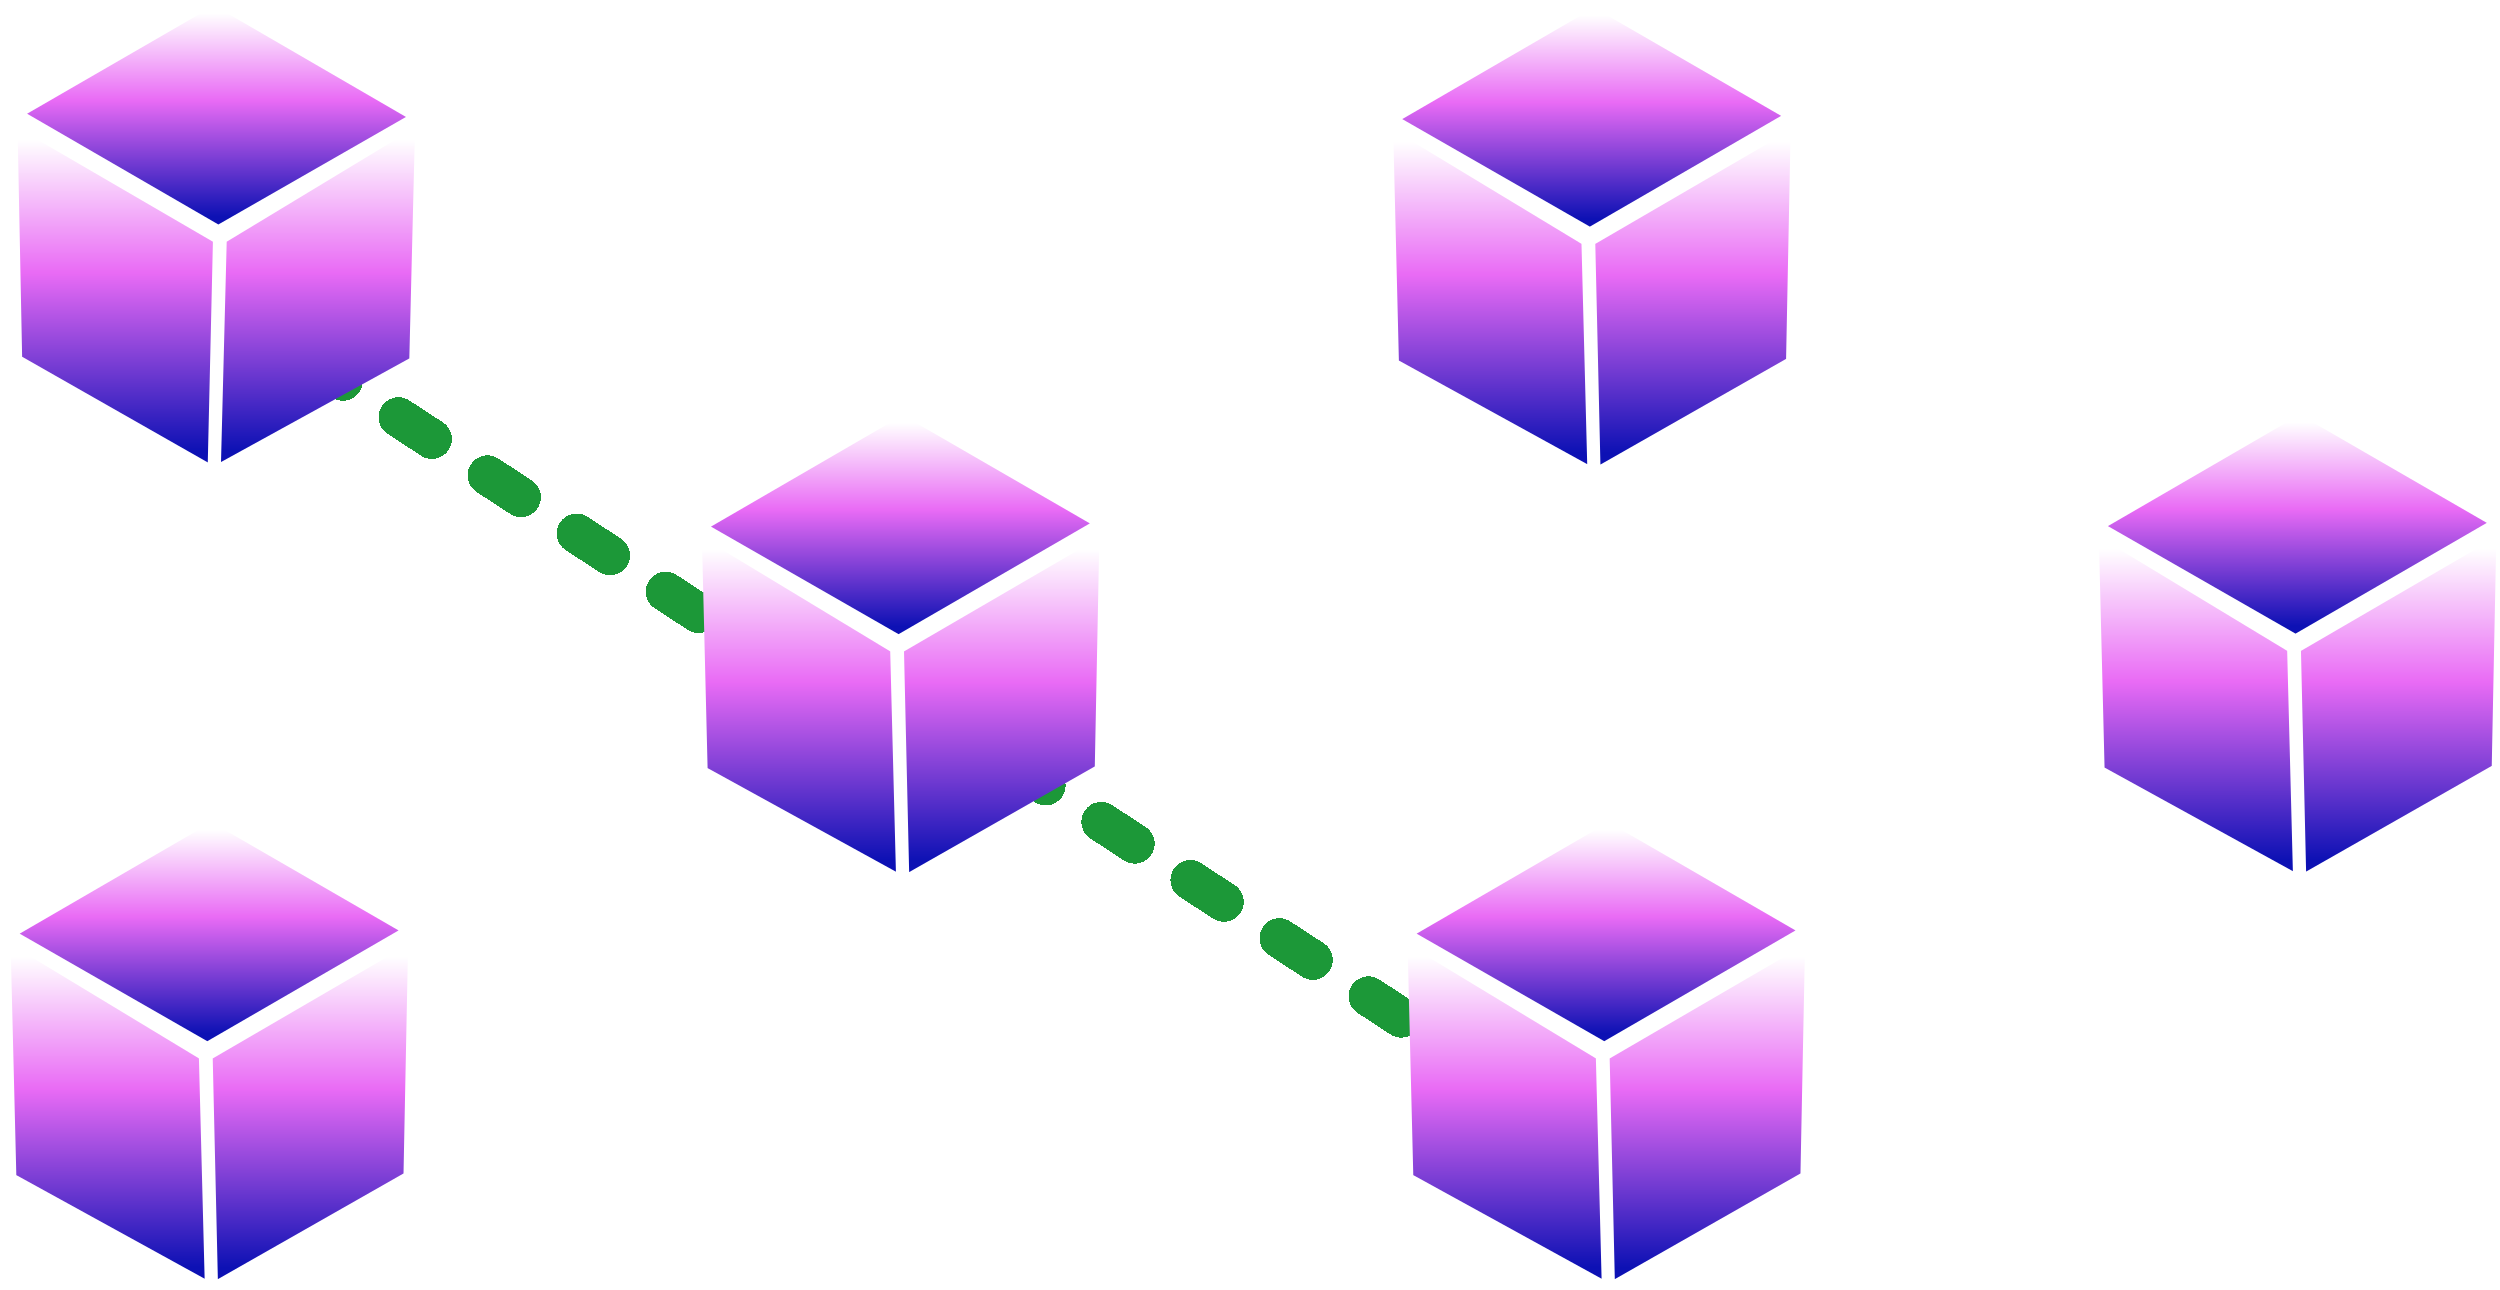 <svg width="188" height="97" viewBox="0 0 188 97" fill="none" xmlns="http://www.w3.org/2000/svg">
<g filter="url(#filter0_d_210_2675)">
<line x1="76.119" y1="53.429" x2="105.374" y2="72.528" stroke="url(#paint0_linear_210_2675)" stroke-width="3" stroke-linecap="round" stroke-dasharray="3 5" shape-rendering="crispEdges"/>
</g>
<g filter="url(#filter1_d_210_2675)">
<line x1="23.267" y1="22.998" x2="52.522" y2="42.097" stroke="url(#paint1_linear_210_2675)" stroke-width="3" stroke-linecap="round" stroke-dasharray="3 5" shape-rendering="crispEdges"/>
</g>
<path d="M67.571 47.112L54.465 39.599L67.891 31.808L80.957 39.36L67.571 47.112Z" fill="url(#paint2_linear_210_2675)" stroke="url(#paint3_linear_210_2675)"/>
<path d="M82.154 41.318L68.488 49.27L68.848 64.733L81.834 57.341L82.154 41.318Z" fill="url(#paint4_linear_210_2675)" stroke="url(#paint5_linear_210_2675)"/>
<path d="M66.451 49.27L66.85 64.693L53.704 57.461L53.305 41.318L66.451 49.27Z" fill="url(#paint6_linear_210_2675)" stroke="url(#paint7_linear_210_2675)"/>
<path d="M15.587 77.721L2.48 70.208L15.906 62.416L28.973 69.969L15.587 77.721Z" fill="url(#paint8_linear_210_2675)" stroke="url(#paint9_linear_210_2675)"/>
<path d="M30.17 71.926L16.504 79.878L16.863 95.342L29.85 87.95L30.17 71.926Z" fill="url(#paint10_linear_210_2675)" stroke="url(#paint11_linear_210_2675)"/>
<path d="M14.466 79.878L14.866 95.302L1.72 88.069L1.32 71.926L14.466 79.878Z" fill="url(#paint12_linear_210_2675)" stroke="url(#paint13_linear_210_2675)"/>
<path d="M120.638 77.721L107.531 70.208L120.957 62.416L134.023 69.969L120.638 77.721Z" fill="url(#paint14_linear_210_2675)" stroke="url(#paint15_linear_210_2675)"/>
<path d="M135.22 71.926L121.555 79.878L121.914 95.342L134.901 87.95L135.22 71.926Z" fill="url(#paint16_linear_210_2675)" stroke="url(#paint17_linear_210_2675)"/>
<path d="M119.517 79.878L119.917 95.302L106.771 88.069L106.371 71.926L119.517 79.878Z" fill="url(#paint18_linear_210_2675)" stroke="url(#paint19_linear_210_2675)"/>
<path d="M16.421 16.304L29.527 8.792L16.101 1L3.035 8.552L16.421 16.304Z" fill="url(#paint20_linear_210_2675)" stroke="url(#paint21_linear_210_2675)"/>
<path d="M1.838 10.511L15.504 18.462L15.144 33.926L2.158 26.534L1.838 10.511Z" fill="url(#paint22_linear_210_2675)" stroke="url(#paint23_linear_210_2675)"/>
<path d="M17.541 18.462L17.142 33.886L30.288 26.654L30.688 10.511L17.541 18.462Z" fill="url(#paint24_linear_210_2675)" stroke="url(#paint25_linear_210_2675)"/>
<path d="M119.555 16.465L106.449 8.952L119.875 1.161L132.941 8.713L119.555 16.465Z" fill="url(#paint26_linear_210_2675)" stroke="url(#paint27_linear_210_2675)"/>
<path d="M134.138 10.671L120.473 18.623L120.832 34.086L133.819 26.694L134.138 10.671Z" fill="url(#paint28_linear_210_2675)" stroke="url(#paint29_linear_210_2675)"/>
<path d="M118.435 18.623L118.835 34.046L105.689 26.814L105.289 10.671L118.435 18.623Z" fill="url(#paint30_linear_210_2675)" stroke="url(#paint31_linear_210_2675)"/>
<path d="M172.622 47.072L159.516 39.56L172.942 31.768L186.008 39.32L172.622 47.072Z" fill="url(#paint32_linear_210_2675)" stroke="url(#paint33_linear_210_2675)"/>
<path d="M187.205 41.278L173.539 49.23L173.899 64.694L186.885 57.301L187.205 41.278Z" fill="url(#paint34_linear_210_2675)" stroke="url(#paint35_linear_210_2675)"/>
<path d="M171.502 49.23L171.901 64.654L158.755 57.421L158.355 41.278L171.502 49.23Z" fill="url(#paint36_linear_210_2675)" stroke="url(#paint37_linear_210_2675)"/>
<defs>
<filter id="filter0_d_210_2675" x="70.617" y="51.929" width="40.258" height="30.099" filterUnits="userSpaceOnUse" color-interpolation-filters="sRGB">
<feFlood flood-opacity="0" result="BackgroundImageFix"/>
<feColorMatrix in="SourceAlpha" type="matrix" values="0 0 0 0 0 0 0 0 0 0 0 0 0 0 0 0 0 0 127 0" result="hardAlpha"/>
<feOffset dy="4"/>
<feGaussianBlur stdDeviation="2"/>
<feComposite in2="hardAlpha" operator="out"/>
<feColorMatrix type="matrix" values="0 0 0 0 0 0 0 0 0 0 0 0 0 0 0 0 0 0 0.25 0"/>
<feBlend mode="normal" in2="BackgroundImageFix" result="effect1_dropShadow_210_2675"/>
<feBlend mode="normal" in="SourceGraphic" in2="effect1_dropShadow_210_2675" result="shape"/>
</filter>
<filter id="filter1_d_210_2675" x="17.766" y="21.498" width="40.258" height="30.099" filterUnits="userSpaceOnUse" color-interpolation-filters="sRGB">
<feFlood flood-opacity="0" result="BackgroundImageFix"/>
<feColorMatrix in="SourceAlpha" type="matrix" values="0 0 0 0 0 0 0 0 0 0 0 0 0 0 0 0 0 0 127 0" result="hardAlpha"/>
<feOffset dy="4"/>
<feGaussianBlur stdDeviation="2"/>
<feComposite in2="hardAlpha" operator="out"/>
<feColorMatrix type="matrix" values="0 0 0 0 0 0 0 0 0 0 0 0 0 0 0 0 0 0 0.25 0"/>
<feBlend mode="normal" in2="BackgroundImageFix" result="effect1_dropShadow_210_2675"/>
<feBlend mode="normal" in="SourceGraphic" in2="effect1_dropShadow_210_2675" result="shape"/>
</filter>
<linearGradient id="paint0_linear_210_2675" x1="89.926" y1="64.234" x2="89.38" y2="65.072" gradientUnits="userSpaceOnUse">
<stop offset="0.042" stop-color="#1C9838"/>
<stop offset="0.583" stop-color="#1C9838"/>
<stop offset="1" stop-color="#1C9838" stop-opacity="0"/>
</linearGradient>
<linearGradient id="paint1_linear_210_2675" x1="37.075" y1="33.804" x2="36.528" y2="34.641" gradientUnits="userSpaceOnUse">
<stop offset="0.042" stop-color="#1C9838"/>
<stop offset="0.583" stop-color="#1C9838"/>
<stop offset="1" stop-color="#1C9838" stop-opacity="0"/>
</linearGradient>
<linearGradient id="paint2_linear_210_2675" x1="67.711" y1="31.808" x2="67.711" y2="47.112" gradientUnits="userSpaceOnUse">
<stop stop-color="white"/>
<stop offset="0.427" stop-color="#E96BF5"/>
<stop offset="1" stop-color="#0D11B4"/>
</linearGradient>
<linearGradient id="paint3_linear_210_2675" x1="67.711" y1="31.808" x2="67.711" y2="47.112" gradientUnits="userSpaceOnUse">
<stop stop-color="white"/>
<stop offset="0.427" stop-color="#E96BF5"/>
<stop offset="1" stop-color="#0D11B4"/>
</linearGradient>
<linearGradient id="paint4_linear_210_2675" x1="75.321" y1="41.318" x2="75.321" y2="64.733" gradientUnits="userSpaceOnUse">
<stop stop-color="white"/>
<stop offset="0.427" stop-color="#E96BF5"/>
<stop offset="1" stop-color="#0D11B4"/>
</linearGradient>
<linearGradient id="paint5_linear_210_2675" x1="75.321" y1="41.318" x2="75.321" y2="64.733" gradientUnits="userSpaceOnUse">
<stop stop-color="white"/>
<stop offset="0.427" stop-color="#E96BF5"/>
<stop offset="1" stop-color="#0D11B4"/>
</linearGradient>
<linearGradient id="paint6_linear_210_2675" x1="60.078" y1="41.318" x2="60.078" y2="64.693" gradientUnits="userSpaceOnUse">
<stop stop-color="white"/>
<stop offset="0.427" stop-color="#E96BF5"/>
<stop offset="1" stop-color="#0D11B4"/>
</linearGradient>
<linearGradient id="paint7_linear_210_2675" x1="60.078" y1="41.318" x2="60.078" y2="64.693" gradientUnits="userSpaceOnUse">
<stop stop-color="white"/>
<stop offset="0.427" stop-color="#E96BF5"/>
<stop offset="1" stop-color="#0D11B4"/>
</linearGradient>
<linearGradient id="paint8_linear_210_2675" x1="15.727" y1="62.416" x2="15.727" y2="77.721" gradientUnits="userSpaceOnUse">
<stop stop-color="white"/>
<stop offset="0.427" stop-color="#E96BF5"/>
<stop offset="1" stop-color="#0D11B4"/>
</linearGradient>
<linearGradient id="paint9_linear_210_2675" x1="15.727" y1="62.416" x2="15.727" y2="77.721" gradientUnits="userSpaceOnUse">
<stop stop-color="white"/>
<stop offset="0.427" stop-color="#E96BF5"/>
<stop offset="1" stop-color="#0D11B4"/>
</linearGradient>
<linearGradient id="paint10_linear_210_2675" x1="23.337" y1="71.926" x2="23.337" y2="95.342" gradientUnits="userSpaceOnUse">
<stop stop-color="white"/>
<stop offset="0.427" stop-color="#E96BF5"/>
<stop offset="1" stop-color="#0D11B4"/>
</linearGradient>
<linearGradient id="paint11_linear_210_2675" x1="23.337" y1="71.926" x2="23.337" y2="95.342" gradientUnits="userSpaceOnUse">
<stop stop-color="white"/>
<stop offset="0.427" stop-color="#E96BF5"/>
<stop offset="1" stop-color="#0D11B4"/>
</linearGradient>
<linearGradient id="paint12_linear_210_2675" x1="8.093" y1="71.926" x2="8.093" y2="95.302" gradientUnits="userSpaceOnUse">
<stop stop-color="white"/>
<stop offset="0.427" stop-color="#E96BF5"/>
<stop offset="1" stop-color="#0D11B4"/>
</linearGradient>
<linearGradient id="paint13_linear_210_2675" x1="8.093" y1="71.926" x2="8.093" y2="95.302" gradientUnits="userSpaceOnUse">
<stop stop-color="white"/>
<stop offset="0.427" stop-color="#E96BF5"/>
<stop offset="1" stop-color="#0D11B4"/>
</linearGradient>
<linearGradient id="paint14_linear_210_2675" x1="120.777" y1="62.416" x2="120.777" y2="77.721" gradientUnits="userSpaceOnUse">
<stop stop-color="white"/>
<stop offset="0.427" stop-color="#E96BF5"/>
<stop offset="1" stop-color="#0D11B4"/>
</linearGradient>
<linearGradient id="paint15_linear_210_2675" x1="120.777" y1="62.416" x2="120.777" y2="77.721" gradientUnits="userSpaceOnUse">
<stop stop-color="white"/>
<stop offset="0.427" stop-color="#E96BF5"/>
<stop offset="1" stop-color="#0D11B4"/>
</linearGradient>
<linearGradient id="paint16_linear_210_2675" x1="128.388" y1="71.926" x2="128.388" y2="95.342" gradientUnits="userSpaceOnUse">
<stop stop-color="white"/>
<stop offset="0.427" stop-color="#E96BF5"/>
<stop offset="1" stop-color="#0D11B4"/>
</linearGradient>
<linearGradient id="paint17_linear_210_2675" x1="128.388" y1="71.926" x2="128.388" y2="95.342" gradientUnits="userSpaceOnUse">
<stop stop-color="white"/>
<stop offset="0.427" stop-color="#E96BF5"/>
<stop offset="1" stop-color="#0D11B4"/>
</linearGradient>
<linearGradient id="paint18_linear_210_2675" x1="113.144" y1="71.926" x2="113.144" y2="95.302" gradientUnits="userSpaceOnUse">
<stop stop-color="white"/>
<stop offset="0.427" stop-color="#E96BF5"/>
<stop offset="1" stop-color="#0D11B4"/>
</linearGradient>
<linearGradient id="paint19_linear_210_2675" x1="113.144" y1="71.926" x2="113.144" y2="95.302" gradientUnits="userSpaceOnUse">
<stop stop-color="white"/>
<stop offset="0.427" stop-color="#E96BF5"/>
<stop offset="1" stop-color="#0D11B4"/>
</linearGradient>
<linearGradient id="paint20_linear_210_2675" x1="16.281" y1="1" x2="16.281" y2="16.304" gradientUnits="userSpaceOnUse">
<stop stop-color="white"/>
<stop offset="0.427" stop-color="#E96BF5"/>
<stop offset="1" stop-color="#0D11B4"/>
</linearGradient>
<linearGradient id="paint21_linear_210_2675" x1="16.281" y1="1" x2="16.281" y2="16.304" gradientUnits="userSpaceOnUse">
<stop stop-color="white"/>
<stop offset="0.427" stop-color="#E96BF5"/>
<stop offset="1" stop-color="#0D11B4"/>
</linearGradient>
<linearGradient id="paint22_linear_210_2675" x1="8.671" y1="10.511" x2="8.671" y2="33.926" gradientUnits="userSpaceOnUse">
<stop stop-color="white"/>
<stop offset="0.427" stop-color="#E96BF5"/>
<stop offset="1" stop-color="#0D11B4"/>
</linearGradient>
<linearGradient id="paint23_linear_210_2675" x1="8.671" y1="10.511" x2="8.671" y2="33.926" gradientUnits="userSpaceOnUse">
<stop stop-color="white"/>
<stop offset="0.427" stop-color="#E96BF5"/>
<stop offset="1" stop-color="#0D11B4"/>
</linearGradient>
<linearGradient id="paint24_linear_210_2675" x1="23.915" y1="10.511" x2="23.915" y2="33.886" gradientUnits="userSpaceOnUse">
<stop stop-color="white"/>
<stop offset="0.427" stop-color="#E96BF5"/>
<stop offset="1" stop-color="#0D11B4"/>
</linearGradient>
<linearGradient id="paint25_linear_210_2675" x1="23.915" y1="10.511" x2="23.915" y2="33.886" gradientUnits="userSpaceOnUse">
<stop stop-color="white"/>
<stop offset="0.427" stop-color="#E96BF5"/>
<stop offset="1" stop-color="#0D11B4"/>
</linearGradient>
<linearGradient id="paint26_linear_210_2675" x1="119.695" y1="1.161" x2="119.695" y2="16.465" gradientUnits="userSpaceOnUse">
<stop stop-color="white"/>
<stop offset="0.427" stop-color="#E96BF5"/>
<stop offset="1" stop-color="#0D11B4"/>
</linearGradient>
<linearGradient id="paint27_linear_210_2675" x1="119.695" y1="1.161" x2="119.695" y2="16.465" gradientUnits="userSpaceOnUse">
<stop stop-color="white"/>
<stop offset="0.427" stop-color="#E96BF5"/>
<stop offset="1" stop-color="#0D11B4"/>
</linearGradient>
<linearGradient id="paint28_linear_210_2675" x1="127.305" y1="10.671" x2="127.305" y2="34.086" gradientUnits="userSpaceOnUse">
<stop stop-color="white"/>
<stop offset="0.427" stop-color="#E96BF5"/>
<stop offset="1" stop-color="#0D11B4"/>
</linearGradient>
<linearGradient id="paint29_linear_210_2675" x1="127.305" y1="10.671" x2="127.305" y2="34.086" gradientUnits="userSpaceOnUse">
<stop stop-color="white"/>
<stop offset="0.427" stop-color="#E96BF5"/>
<stop offset="1" stop-color="#0D11B4"/>
</linearGradient>
<linearGradient id="paint30_linear_210_2675" x1="112.062" y1="10.671" x2="112.062" y2="34.046" gradientUnits="userSpaceOnUse">
<stop stop-color="white"/>
<stop offset="0.427" stop-color="#E96BF5"/>
<stop offset="1" stop-color="#0D11B4"/>
</linearGradient>
<linearGradient id="paint31_linear_210_2675" x1="112.062" y1="10.671" x2="112.062" y2="34.046" gradientUnits="userSpaceOnUse">
<stop stop-color="white"/>
<stop offset="0.427" stop-color="#E96BF5"/>
<stop offset="1" stop-color="#0D11B4"/>
</linearGradient>
<linearGradient id="paint32_linear_210_2675" x1="172.762" y1="31.768" x2="172.762" y2="47.072" gradientUnits="userSpaceOnUse">
<stop stop-color="white"/>
<stop offset="0.427" stop-color="#E96BF5"/>
<stop offset="1" stop-color="#0D11B4"/>
</linearGradient>
<linearGradient id="paint33_linear_210_2675" x1="172.762" y1="31.768" x2="172.762" y2="47.072" gradientUnits="userSpaceOnUse">
<stop stop-color="white"/>
<stop offset="0.427" stop-color="#E96BF5"/>
<stop offset="1" stop-color="#0D11B4"/>
</linearGradient>
<linearGradient id="paint34_linear_210_2675" x1="180.372" y1="41.278" x2="180.372" y2="64.694" gradientUnits="userSpaceOnUse">
<stop stop-color="white"/>
<stop offset="0.427" stop-color="#E96BF5"/>
<stop offset="1" stop-color="#0D11B4"/>
</linearGradient>
<linearGradient id="paint35_linear_210_2675" x1="180.372" y1="41.278" x2="180.372" y2="64.694" gradientUnits="userSpaceOnUse">
<stop stop-color="white"/>
<stop offset="0.427" stop-color="#E96BF5"/>
<stop offset="1" stop-color="#0D11B4"/>
</linearGradient>
<linearGradient id="paint36_linear_210_2675" x1="165.128" y1="41.278" x2="165.128" y2="64.654" gradientUnits="userSpaceOnUse">
<stop stop-color="white"/>
<stop offset="0.427" stop-color="#E96BF5"/>
<stop offset="1" stop-color="#0D11B4"/>
</linearGradient>
<linearGradient id="paint37_linear_210_2675" x1="165.128" y1="41.278" x2="165.128" y2="64.654" gradientUnits="userSpaceOnUse">
<stop stop-color="white"/>
<stop offset="0.427" stop-color="#E96BF5"/>
<stop offset="1" stop-color="#0D11B4"/>
</linearGradient>
</defs>
</svg>
